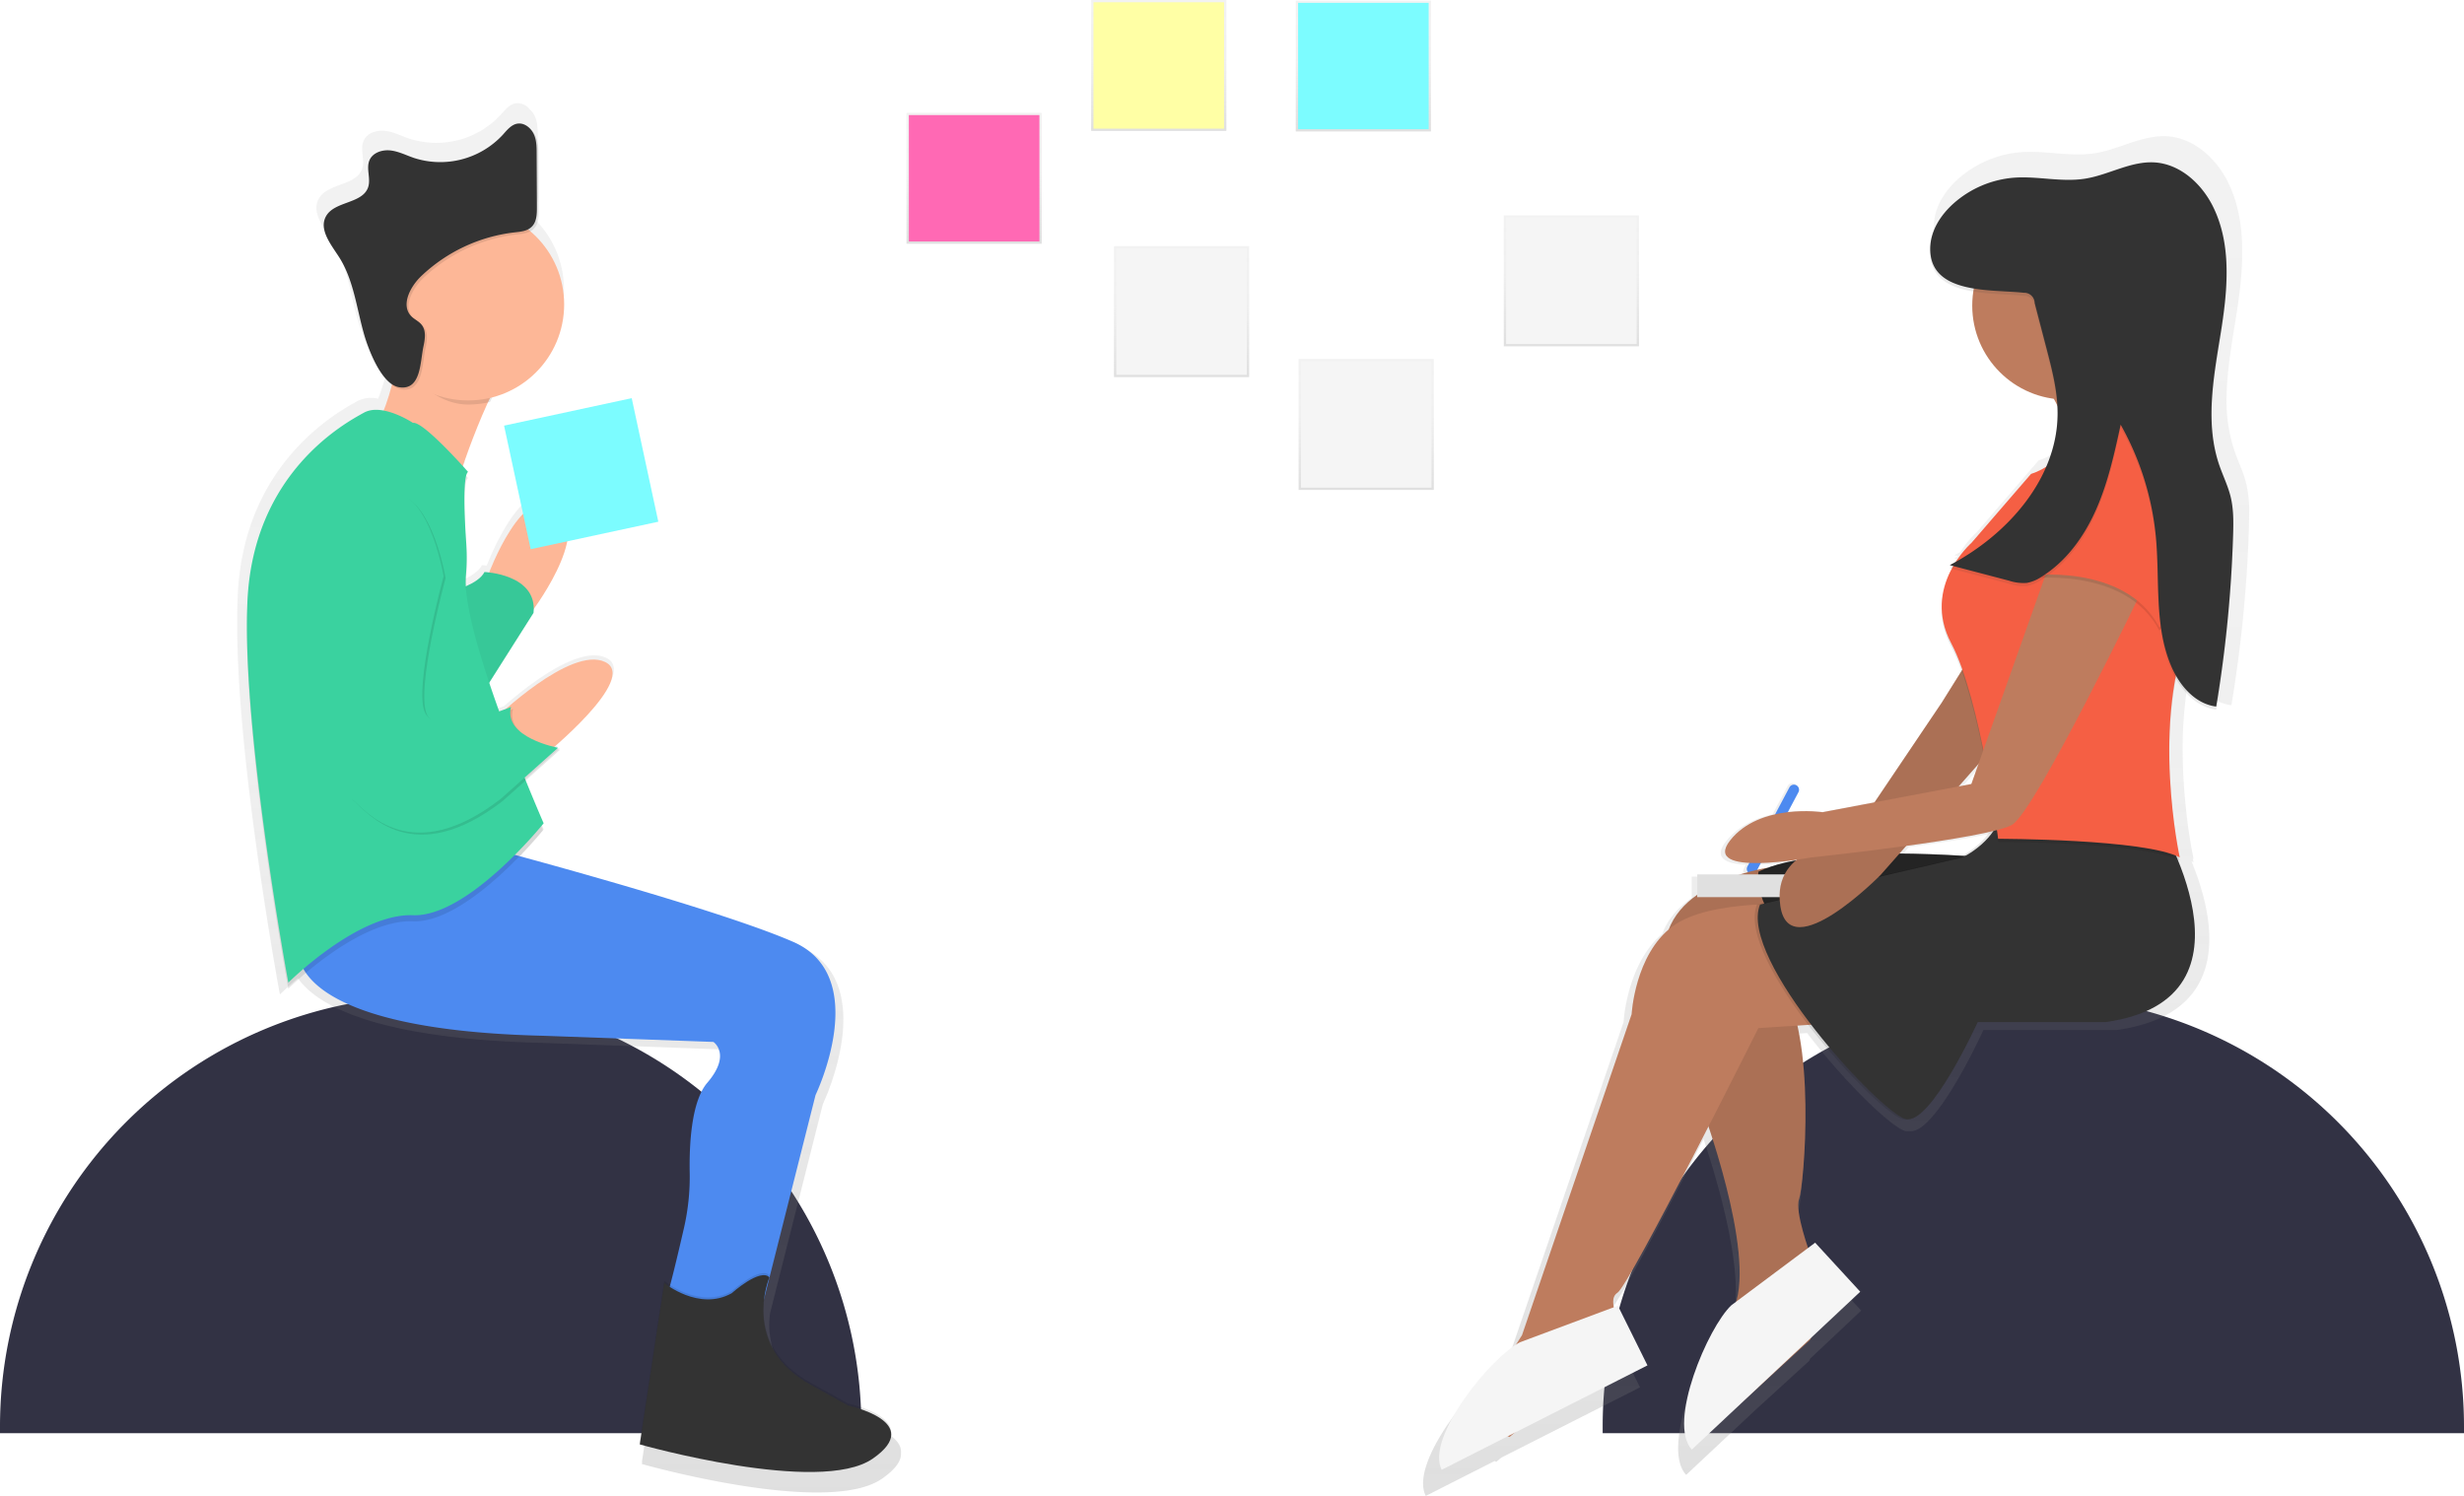 <svg id="3416c49e-7809-4f77-9c53-dfa2ddd3cb64" data-name="Layer 1" xmlns="http://www.w3.org/2000/svg" xmlns:xlink="http://www.w3.org/1999/xlink" width="924" height="561.04" viewBox="0 0 924 561.04"><defs><linearGradient id="66b3fe0c-d21b-4701-836f-cae67d45d7c0" x1="443.09" y1="141.41" x2="443.09" y2="92.33" gradientUnits="userSpaceOnUse"><stop offset="0" stop-color="gray" stop-opacity="0.25"/><stop offset="0.54" stop-color="gray" stop-opacity="0.12"/><stop offset="1" stop-color="gray" stop-opacity="0.1"/></linearGradient><linearGradient id="92007d28-9b20-4ab8-a919-5594e0386463" x1="512.33" y1="183.73" x2="512.33" y2="134.64" xlink:href="#66b3fe0c-d21b-4701-836f-cae67d45d7c0"/><linearGradient id="11989583-a8bc-4f9b-a45f-baa394ea4eea" x1="589.27" y1="129.87" x2="589.27" y2="80.79" xlink:href="#66b3fe0c-d21b-4701-836f-cae67d45d7c0"/><linearGradient id="f01746da-86f7-449d-8539-3d1515996db3" x1="511.26" y1="49.3" x2="511.26" y2="0.21" xlink:href="#66b3fe0c-d21b-4701-836f-cae67d45d7c0"/><linearGradient id="e226d2fc-9b19-4380-9290-0bcdd70e4b6b" x1="434.54" y1="49.09" x2="434.54" y2="0" xlink:href="#66b3fe0c-d21b-4701-836f-cae67d45d7c0"/><linearGradient id="613c9e0b-4a90-4d72-86fd-5ee3b6355b52" x1="365.29" y1="91.4" x2="365.29" y2="42.32" xlink:href="#66b3fe0c-d21b-4701-836f-cae67d45d7c0"/><linearGradient id="9601303e-989f-43de-bdab-e8908aa5e0cb" x1="351.41" y1="729.19" x2="351.41" y2="208.18" xlink:href="#66b3fe0c-d21b-4701-836f-cae67d45d7c0"/><linearGradient id="927c5161-4f12-4340-aa82-e63b1468ad04" x1="826.56" y1="730.52" x2="826.56" y2="220.56" xlink:href="#66b3fe0c-d21b-4701-836f-cae67d45d7c0"/></defs><title>brainstorming</title><path d="M762.5,373.52h0A161.5,161.5,0,0,1,924,535v2.5a0,0,0,0,1,0,0H601a0,0,0,0,1,0,0V535A161.5,161.5,0,0,1,762.5,373.52Z" fill="#323244"/><path d="M161.5,373.52h0A161.5,161.5,0,0,1,323,535v2.5a0,0,0,0,1,0,0H0a0,0,0,0,1,0,0V535a161.5,161.5,0,0,1,161.5-161.5Z" fill="#323244"/><rect x="417.74" y="92.33" width="50.7" height="49.09" fill="url(#66b3fe0c-d21b-4701-836f-cae67d45d7c0)"/><rect x="418.61" y="93.17" width="48.96" height="47.4" fill="#f5f5f5"/><rect x="486.98" y="134.64" width="50.7" height="49.09" fill="url(#92007d28-9b20-4ab8-a919-5594e0386463)"/><rect x="487.85" y="135.49" width="48.96" height="47.4" fill="#f5f5f5"/><rect x="563.92" y="80.79" width="50.7" height="49.09" fill="url(#11989583-a8bc-4f9b-a45f-baa394ea4eea)"/><rect x="564.79" y="81.63" width="48.96" height="47.4" fill="#f5f5f5"/><rect x="485.91" y="0.21" width="50.7" height="49.09" fill="url(#f01746da-86f7-449d-8539-3d1515996db3)"/><rect x="486.79" y="1.06" width="48.96" height="47.4" fill="#7cfcff"/><rect x="409.19" width="50.7" height="49.09" fill="url(#e226d2fc-9b19-4380-9290-0bcdd70e4b6b)"/><rect x="410.06" y="0.85" width="48.96" height="47.4" fill="#ffffa5"/><rect x="339.94" y="42.32" width="50.7" height="49.09" fill="url(#613c9e0b-4a90-4d72-86fd-5ee3b6355b52)"/><rect x="340.82" y="43.16" width="48.96" height="47.4" fill="#ff69b4"/><path d="M459.23,702.73,445,694.84c-14.9-8.09-18.44-19.57-18.54-28.43a36.58,36.58,0,0,1,.33-4.48l19.79-78.4s22.1-45.79-8.68-59.2C414.21,514,357.26,498,332.33,491.25c5.64-5.82,9.28-10.34,9.28-10.34l-.67-1.55.67-.82s-2.92-6.66-6.94-16.59l13.25-11.83s-.51-.09-1.34-.29l.55-.5s-.54-.1-1.43-.31c9.26-8.08,30.19-27.85,19.58-32.84-10.23-4.82-29.65,10.57-38.29,18.14-.71.27-1.57.59-2.57.94-1.32-3.67-2.61-7.39-3.85-11.09l17.08-26.94c.05-.51.08-1,.08-1.47,5.27-7.4,20.64-31,9.39-39.58-12.37-9.46-24.74,20.66-26.6,25.42-1.12-.14-1.82-.16-1.82-.16-1.24,2.48-4.42,4.31-7.18,5.49,0-.24,0-.49,0-.72s0-.62.05-.92a88,88,0,0,0,.32-9.06c0-1.79,0-3.58-.14-5.37-.34-4.83-.69-11-.74-16.38,0-4.85.42-8.62,1.4-9.35l-.75-.84a2.86,2.86,0,0,1,.75-1.53s-.8-.91-2.1-2.34c2.29-6.58,5.84-16.21,9.69-24.52l.82-.17c.29-.6.58-1.2.87-1.78a37.1,37.1,0,0,0,14.76-64.17,5.49,5.49,0,0,0,1.18-.81c2-1.87,2.15-5,2.13-7.72q0-10.25-.1-20.51c0-2.65,0-5.4-1.17-7.8a7.62,7.62,0,0,0-1.91-2.52,5.76,5.76,0,0,0-5.15-2.21c-2.4.39-4.05,2.52-5.68,4.33a32.91,32.91,0,0,1-34.4,8.88c-3-1-5.87-2.52-9-2.87s-6.76.83-8,3.73c-1.42,3.23.58,7.12-.54,10.47-2.16,6.5-13.11,5.32-16.34,11.36-2.71,5.07,1.9,10.71,5,15.54,5.81,9,6.85,20.12,9.87,30.38,1.24,4.23,4.57,13.46,9.26,17.78a13.9,13.9,0,0,0,1.37,1.29,90.35,90.35,0,0,1-3.17,9.91,11.38,11.38,0,0,0-7.63.82c-7.1,3.95-42.63,22.89-45,72.62-.16,3.41-.23,7.05-.21,10.87-.24,51.57,16,139.12,16,139.12s2.58-2.58,6.77-6.11c6.43,9.29,27,22.73,91.9,24.27L407.13,563s7.1,4.74-2.37,15.79c-6.21,7.25-7,24-6.79,34.68A88.65,88.65,0,0,1,395.73,635c-1.7,7.39-3.83,16.46-5.3,22a25.33,25.33,0,0,1-2.25-1.58l-9.47,62.36.11,0-.11.76s69.47,19.73,90,5.53c5.51-3.81,7.37-7.06,7.16-9.76C476.43,706.36,459.23,702.73,459.23,702.73Z" transform="translate(-138 -169.48)" fill="url(#9601303e-989f-43de-bdab-e8908aa5e0cb)"/><path d="M288.27,296.67s-3.83,33.71-16.09,40.61S309,351.83,309,351.83s13.79-43.67,23-47.5S288.27,296.67,288.27,296.67Z" transform="translate(-138 -169.48)" fill="#fdb797"/><path d="M321.21,384.78s13-35.24,26.05-25.28-10.73,40.61-10.73,40.61Z" transform="translate(-138 -169.48)" fill="#fdb797"/><path d="M250,525.76s-5.36,29.88,91.94,32.18l63.59,2.3s6.9,4.6-2.3,15.32c-6,7-6.79,23.3-6.59,33.66a86,86,0,0,1-2.17,20.88c-2.37,10.31-5.62,24-6.56,25.91-1.53,3.06,36,3.06,36,3.06l19.92-78.92s21.45-44.44-8.43-57.46-114.16-35.24-114.16-35.24Z" transform="translate(-138 -169.48)" fill="#4d8af0"/><path d="M412.39,653.71s10.69-9.59,14.15-5.94c0,0-11.09,25.87,15.73,40.42l13.79,7.66s29.11,6.13,9.19,19.92-87.34-5.36-87.34-5.36l9.19-60.53S400.13,660.61,412.39,653.71Z" transform="translate(-138 -169.48)" opacity="0.1"/><path d="M412.39,654.48s10.69-9.59,14.15-5.94c0,0-11.09,25.87,15.73,40.42l13.79,7.66s29.11,6.13,9.19,19.92-87.34-5.36-87.34-5.36l9.19-60.53S400.13,661.37,412.39,654.48Z" transform="translate(-138 -169.48)" fill="#333"/><path d="M308.19,390.91s9.19-2.3,11.49-6.9c0,0,19.92.77,18.39,15.32l-19.92,31.41Z" transform="translate(-138 -169.48)" fill="#3ad29f"/><path d="M308.19,390.91s9.19-2.3,11.49-6.9c0,0,19.92.77,18.39,15.32l-19.92,31.41Z" transform="translate(-138 -169.48)" opacity="0.05"/><path d="M292.86,330.38s-11.49-7.66-18.39-3.83S233.1,348.77,230.8,397s15.32,143.28,15.32,143.28,26.05-26.05,46.74-25.28,49-34.48,49-34.48-31-70.71-29.17-92.8a77.2,77.2,0,0,0,.18-11.71c-.69-9.91-1.45-25.7.64-27.27C313.55,348.77,296.7,329.62,292.86,330.38Z" transform="translate(-138 -169.48)" opacity="0.1"/><path d="M292.86,328.08s-11.49-7.66-18.39-3.83-41.37,22.22-43.67,70.49S246.13,538,246.13,538s26.05-26.05,46.74-25.28,49-34.48,49-34.48-31-70.71-29.17-92.8a77.2,77.2,0,0,0,.18-11.71c-.69-9.91-1.45-25.7.64-27.27C313.55,346.47,296.7,327.32,292.86,328.08Z" transform="translate(-138 -169.48)" fill="#3ad29f"/><path d="M323.51,439.18s28.35-27.58,41.37-21.45-23,35.24-23,35.24Z" transform="translate(-138 -169.48)" fill="#fdb797"/><path d="M256.09,388.61s9.19,76.62,14.56,81.22,22.22,26.05,55.93,0L348,450.67s-20.69-3.83-17.62-15.32c0,0-27.58,11.49-32.18,2.3s6.9-51.33,6.9-51.33-6.13-37.54-23.75-30.65S256.09,388.61,256.09,388.61Z" transform="translate(-138 -169.48)" opacity="0.1"/><path d="M255.32,387.85s9.19,76.62,14.56,81.22,22.22,26.05,55.93,0l21.45-19.15s-20.69-3.83-17.62-15.32c0,0-27.58,11.49-32.18,2.3s6.9-51.33,6.9-51.33S298.23,348,280.61,354.9,255.32,387.85,255.32,387.85Z" transform="translate(-138 -169.48)" fill="#3ad29f"/><path d="M288.27,298.2s.89,1.15-.38,7.28c6.6,7.52,14.87,15.71,25.67,15.71a36.09,36.09,0,0,0,8.17-.94c3.46-7.2,7.1-13.08,10.22-14.38C341.13,302,288.27,298.2,288.27,298.2Z" transform="translate(-138 -169.48)" opacity="0.1"/><circle cx="175.55" cy="114.17" r="36.01" fill="#fdb797"/><path d="M297.55,300.21c.59-2.76,1.08-5.95-.68-8.16-1-1.3-2.67-2-3.84-3.16-4.08-4.12-.49-11.1,3.7-15.11a60.92,60.92,0,0,1,35-16.37c2.22-.25,4.63-.45,6.27-2,2-1.82,2.08-4.82,2.07-7.49l-.1-19.9c0-2.57,0-5.24-1.13-7.57s-3.54-4.23-6.08-3.82c-2.33.38-3.93,2.45-5.51,4.21a31.94,31.94,0,0,1-33.39,8.62c-2.9-1-5.7-2.45-8.75-2.78s-6.56.81-7.8,3.62c-1.38,3.14.56,6.91-.52,10.16-2.1,6.31-12.73,5.16-15.86,11-2.63,4.92,1.84,10.4,4.87,15.09,5.64,8.72,6.65,19.53,9.58,29.49,1.55,5.29,6.46,18.63,13.24,19.48C296.67,316.58,296.3,306.11,297.55,300.21Z" transform="translate(-138 -169.48)" opacity="0.1"/><path d="M296.79,299.44c.59-2.76,1.08-5.95-.68-8.16-1-1.3-2.67-2-3.84-3.16C288.19,284,291.78,277,296,273a60.92,60.92,0,0,1,35-16.37c2.22-.25,4.63-.45,6.27-2,2-1.82,2.08-4.82,2.07-7.49l-.1-19.9c0-2.57,0-5.24-1.13-7.57s-3.54-4.23-6.08-3.82c-2.33.38-3.93,2.45-5.51,4.21a31.94,31.94,0,0,1-33.39,8.62c-2.9-1-5.7-2.45-8.75-2.78s-6.56.81-7.8,3.62c-1.38,3.14.56,6.91-.52,10.16-2.1,6.31-12.73,5.16-15.86,11-2.63,4.92,1.84,10.4,4.87,15.09,5.64,8.72,6.65,19.53,9.58,29.49,1.55,5.29,6.46,18.63,13.24,19.48C295.9,315.81,295.53,305.34,296.79,299.44Z" transform="translate(-138 -169.48)" fill="#333"/><rect x="331.49" y="323.39" width="48.96" height="47.4" transform="translate(-203.1 -86.75) rotate(-12.15)" fill="#7cfcff"/><path d="M980.38,351c-1-4.26-3-8.23-4.44-12.37a60.06,60.06,0,0,1-3-18.59c0-10.26,1.8-20.73,3.45-30.91,1.37-8.47,2.54-17.27,2.41-25.86,0-8.95-1.39-17.7-5.4-25.67-4.43-8.8-12.72-16.33-22.54-17-9.34-.63-18,4.86-27.2,6.33s-18.42-1.06-27.63-.39a40.31,40.31,0,0,0-23.68,10c-5.05,4.51-9.06,10.72-9.14,17.5,0,.25,0,.49,0,.73s0,.32,0,.49C863.09,265.69,871,269.41,880,271a36.66,36.66,0,0,0,31.4,41.8q.66,1.19,1.28,2.43c.1,1.28.17,2.56.18,3.85a53,53,0,0,1-4.44,20.26,26.27,26.27,0,0,1-5.93,2.8L879.33,369a38.09,38.09,0,0,0-6.13,7.42q-1.16.65-2.33,1.27l1.35.35-.11.2-1.23.67.75.2a31.19,31.19,0,0,0-3.89,15.59,29.93,29.93,0,0,0,3.66,14.61,76.11,76.11,0,0,1,4.11,9.56l-7.77,12.43L841.48,470.2,821.31,474a56.52,56.52,0,0,0-13.6,0l4.16-7.85a2,2,0,1,0-3.59-1.76l-5.55,10.47c-6.29,1.43-12.87,4.35-17.45,10.14-5,6.29,0,8.42,7.41,8.8l-.77,1.44a2,2,0,0,0,.25,2.14c-.94.26-2,.55-3,.88H772.38v7.95c-4.81,3.39-8.94,7.79-11,13.45-13.4,11.36-14.54,33.14-14.54,33.14L704,678s-.93,1.39-2.33,3.65c-11.75,7.45-35.15,36.75-29,48.86h0l25.78-13.08.67.28,1.88-1.57L753,689.79l-11.53-23.28-1.6.6c-.47-2.34-.28-4.5,1.46-5.59,2.83-1.77,20.87-36.2,35.52-64.81,5.12,15.3,15.8,50.87,10.79,68.16l-1.91,1.43c-9.07,8.5-25.11,46-15.41,56.31h0l26.06-24.43,20.08-18.33.39-.85L835.95,661l-17.58-19.12-2.74,2c-1.59-4.7-4.89-15.33-3.47-19.09s5.14-41.65-.63-67.59l4.14-.28c14.37,18.76,31.74,35.45,36.8,36.72a3.84,3.84,0,0,0,1.52.05c9.84,1.58,27.8-37.92,27.8-37.92h50.08c44.09-6.3,36.79-41.75,27.93-63.3.27.13.53.26.78.39,0,0-.1-.47-.28-1.36l.28.14a218.15,218.15,0,0,1-4.09-41.13,154.15,154.15,0,0,1,2.59-28.66c3.48,6.1,8.86,11.26,15.7,12.11a499.6,499.6,0,0,0,6.58-67c0-1.59.08-3.18.08-4.77A45.7,45.7,0,0,0,980.38,351ZM851.23,490.14l2.61-3c12-1.65,24.38-3.58,32.61-5.48A33.41,33.41,0,0,1,875.81,491C869.55,490.64,860.8,490.22,851.23,490.14Zm30.91-35.06L879.33,463l-5,1Zm-85,38.77a127.42,127.42,0,0,0,14-1.28l-.27.23a68.1,68.1,0,0,0-11.06,2.9h0s-1.55.22-4,.79Z" transform="translate(-138 -169.48)" fill="url(#927c5161-4f12-4340-aa82-e63b1468ad04)"/><path d="M794.13,497.07h0a1.92,1.92,0,0,1-.88-2.57L809,464.83a1.92,1.92,0,0,1,2.57-.88h0a1.92,1.92,0,0,1,.88,2.57L796.7,496.19A1.92,1.92,0,0,1,794.13,497.07Z" transform="translate(-138 -169.48)" fill="#4d8af0"/><path d="M800.85,494.93s-42.77,6.17-38.07,35.53l13.51,54.62s20,53.44,12.33,74c0,0-7.63,32.89-15.27,31.71s16.44,5.87,16.44,5.87l27-24.67L825,653.78s2.35-5.29-8.22-14.09c0,0-5.87-15.86-4.11-20.55s7-62.14-7.35-81.87Z" transform="translate(-138 -169.48)" fill="#be7c5e"/><path d="M800.85,494.93s-42.77,6.17-38.07,35.53l13.51,54.62s20,53.44,12.33,74c0,0-7.63,32.89-15.27,31.71s16.44,5.87,16.44,5.87l27-24.67L825,653.78s2.35-5.29-8.22-14.09c0,0-5.87-15.86-4.11-20.55s7-62.14-7.35-81.87Z" transform="translate(-138 -169.48)" opacity="0.1"/><path d="M772.45,713.11l63.14-59.19-16.91-18.39L787.26,659c-8.72,8.17-24.15,44.19-14.81,54.15Z" transform="translate(-138 -169.48)" fill="#f5f5f5"/><path d="M883.17,491.11s-63.42-5.87-85.74,5.29c0,0-1.76,9.4,7.63,20.55S883.17,491.11,883.17,491.11Z" transform="translate(-138 -169.48)" fill="#333"/><path d="M883.17,491.11s-63.42-5.87-85.74,5.29c0,0-1.76,9.4,7.63,20.55S883.17,491.11,883.17,491.11Z" transform="translate(-138 -169.48)" opacity="0.3"/><rect x="636.46" y="327.93" width="61.06" height="8.53" fill="#e0e0e0"/><path d="M813.29,508.73s-34.06-2.35-48.16,8.22-15.27,32.89-15.27,32.89L708.75,670.23S696,689.35,694.07,700.77c-.59,3.52,10,7.63,10,7.63l35.82-30,7-10s-7-11.16-2.35-14.09,52.85-99.25,52.85-99.25L859.09,551Z" transform="translate(-138 -169.48)" fill="#be7c5e"/><path d="M945.42,475.84s42.87,68.12-18.79,76.93H878.47s-17.62,38.76-27,36.41-62.84-59.9-54.62-80.46l75.76-17.62s14.09-6.46,15.27-19.38Z" transform="translate(-138 -169.48)" opacity="0.1"/><path d="M946.6,475.84S989.47,544,927.8,552.77H879.65s-17.62,38.76-27,36.41S789.8,529.28,798,508.73l75.76-17.62s14.09-6.46,15.27-19.38Z" transform="translate(-138 -169.48)" fill="#333"/><path d="M678.62,720.71l77.18-39.16-11.09-22.38L708,672.87c-10.66,5.41-35.55,35.67-29.37,47.84Z" transform="translate(-138 -169.48)" fill="#f5f5f5"/><path d="M880.82,409.48,866.14,433l-35.24,52.27s-28.78,1.17-25.25,24.08,37.58-11.75,37.58-11.75l57-64.6Z" transform="translate(-138 -169.48)" fill="#be7c5e"/><path d="M880.82,409.48,866.14,433l-35.24,52.27s-28.78,1.17-25.25,24.08,37.58-11.75,37.58-11.75l57-64.6Z" transform="translate(-138 -169.48)" opacity="0.1"/><circle cx="774.83" cy="114.62" r="35.24" fill="#be7c5e"/><path d="M895.5,302.6s31.13,28.19,13.51,57,43.46-19.38,43.46-19.38S931.33,304.95,936,283.81Z" transform="translate(-138 -169.48)" fill="#be7c5e"/><path d="M919,332s-8.22,12.92-19.38,16.44L877.3,374.25s-18.79,16.44-7.63,37.58,17.62,73.41,17.62,73.41,55.2,0,68.12,7c0,0-11.16-51.09,4.11-86.92s-11.75-85.15-11.75-85.15Z" transform="translate(-138 -169.48)" opacity="0.1"/><path d="M919,330.79s-8.22,12.92-19.38,16.44L877.3,373.07s-18.79,16.44-7.63,37.58,17.62,73.41,17.62,73.41,55.2,0,68.12,7c0,0-11.16-51.09,4.11-86.92S947.77,319,947.77,319Z" transform="translate(-138 -169.48)" fill="#f55f44"/><path d="M941.9,389.52s-40.52,84-49.33,89.26-75.76,12.33-75.76,12.33-41.11,7.63-30-6.46,34.65-10.57,34.65-10.57l55.79-10.57,32.3-91Z" transform="translate(-138 -169.48)" fill="#be7c5e"/><path d="M923.69,349.58s-32.3,19.38-25.84,37c0,0,37-5.29,49.92,19.38,0,0,20.55-22.9,4.7-47.57C952.47,358.39,943.66,342.53,923.69,349.58Z" transform="translate(-138 -169.48)" opacity="0.1"/><path d="M923.69,348.41s-32.3,19.38-25.84,37c0,0,37-5.29,49.92,19.38,0,0,20.55-22.9,4.7-47.57C952.47,357.22,943.66,341.36,923.69,348.41Z" transform="translate(-138 -169.48)" fill="#f55f44"/><path d="M896.91,280.45a3.91,3.91,0,0,1,4.09,3.86l4.4,16.86c2.09,8,4.2,16.14,4.2,24.42,0,24.5-18.74,45.63-40.44,57l22.2,5.83a17.15,17.15,0,0,0,6.74.84,14.19,14.19,0,0,0,5.26-2.17c9.44-5.78,16.21-15.2,20.68-25.33s6.85-21,9.21-31.84a106.12,106.12,0,0,1,13.21,42.24c1.49,16.13-.62,33.06,5.61,48,3.09,7.41,9,14.47,17,15.46a480.38,480.38,0,0,0,6.33-64.4c.15-4.78.21-9.62-.92-14.27-1-4.1-2.9-7.91-4.27-11.9-5.32-15.55-2.2-32.55.43-48.77s4.51-33.7-2.88-48.38c-4.26-8.46-12.23-15.7-21.68-16.34-9-.6-17.27,4.67-26.15,6.08s-17.71-1-26.56-.37A38.76,38.76,0,0,0,870.58,247c-4.86,4.34-8.71,10.31-8.78,16.82C861.6,281.3,885.08,279.1,896.91,280.45Z" transform="translate(-138 -169.48)" fill="#333" opacity="0.1"/><path d="M896.91,279.28a3.91,3.91,0,0,1,4.09,3.86L905.4,300c2.09,8,4.2,16.14,4.2,24.42,0,24.5-18.74,45.63-40.44,57l22.2,5.83a17.15,17.15,0,0,0,6.74.84,14.19,14.19,0,0,0,5.26-2.17c9.44-5.78,16.21-15.2,20.68-25.33s6.85-21,9.21-31.84A106.12,106.12,0,0,1,946.47,371c1.49,16.13-.62,33.06,5.61,48,3.09,7.41,9,14.47,17,15.46a480.38,480.38,0,0,0,6.33-64.4c.15-4.78.21-9.62-.92-14.27-1-4.1-2.9-7.91-4.27-11.9-5.32-15.55-2.2-32.55.43-48.77s4.51-33.7-2.88-48.38c-4.26-8.46-12.23-15.7-21.68-16.34-9-.6-17.27,4.67-26.15,6.08s-17.71-1-26.56-.37a38.76,38.76,0,0,0-22.77,9.65c-4.86,4.34-8.71,10.31-8.78,16.82C861.6,280.13,885.08,277.93,896.91,279.28Z" transform="translate(-138 -169.48)" fill="#333"/></svg>